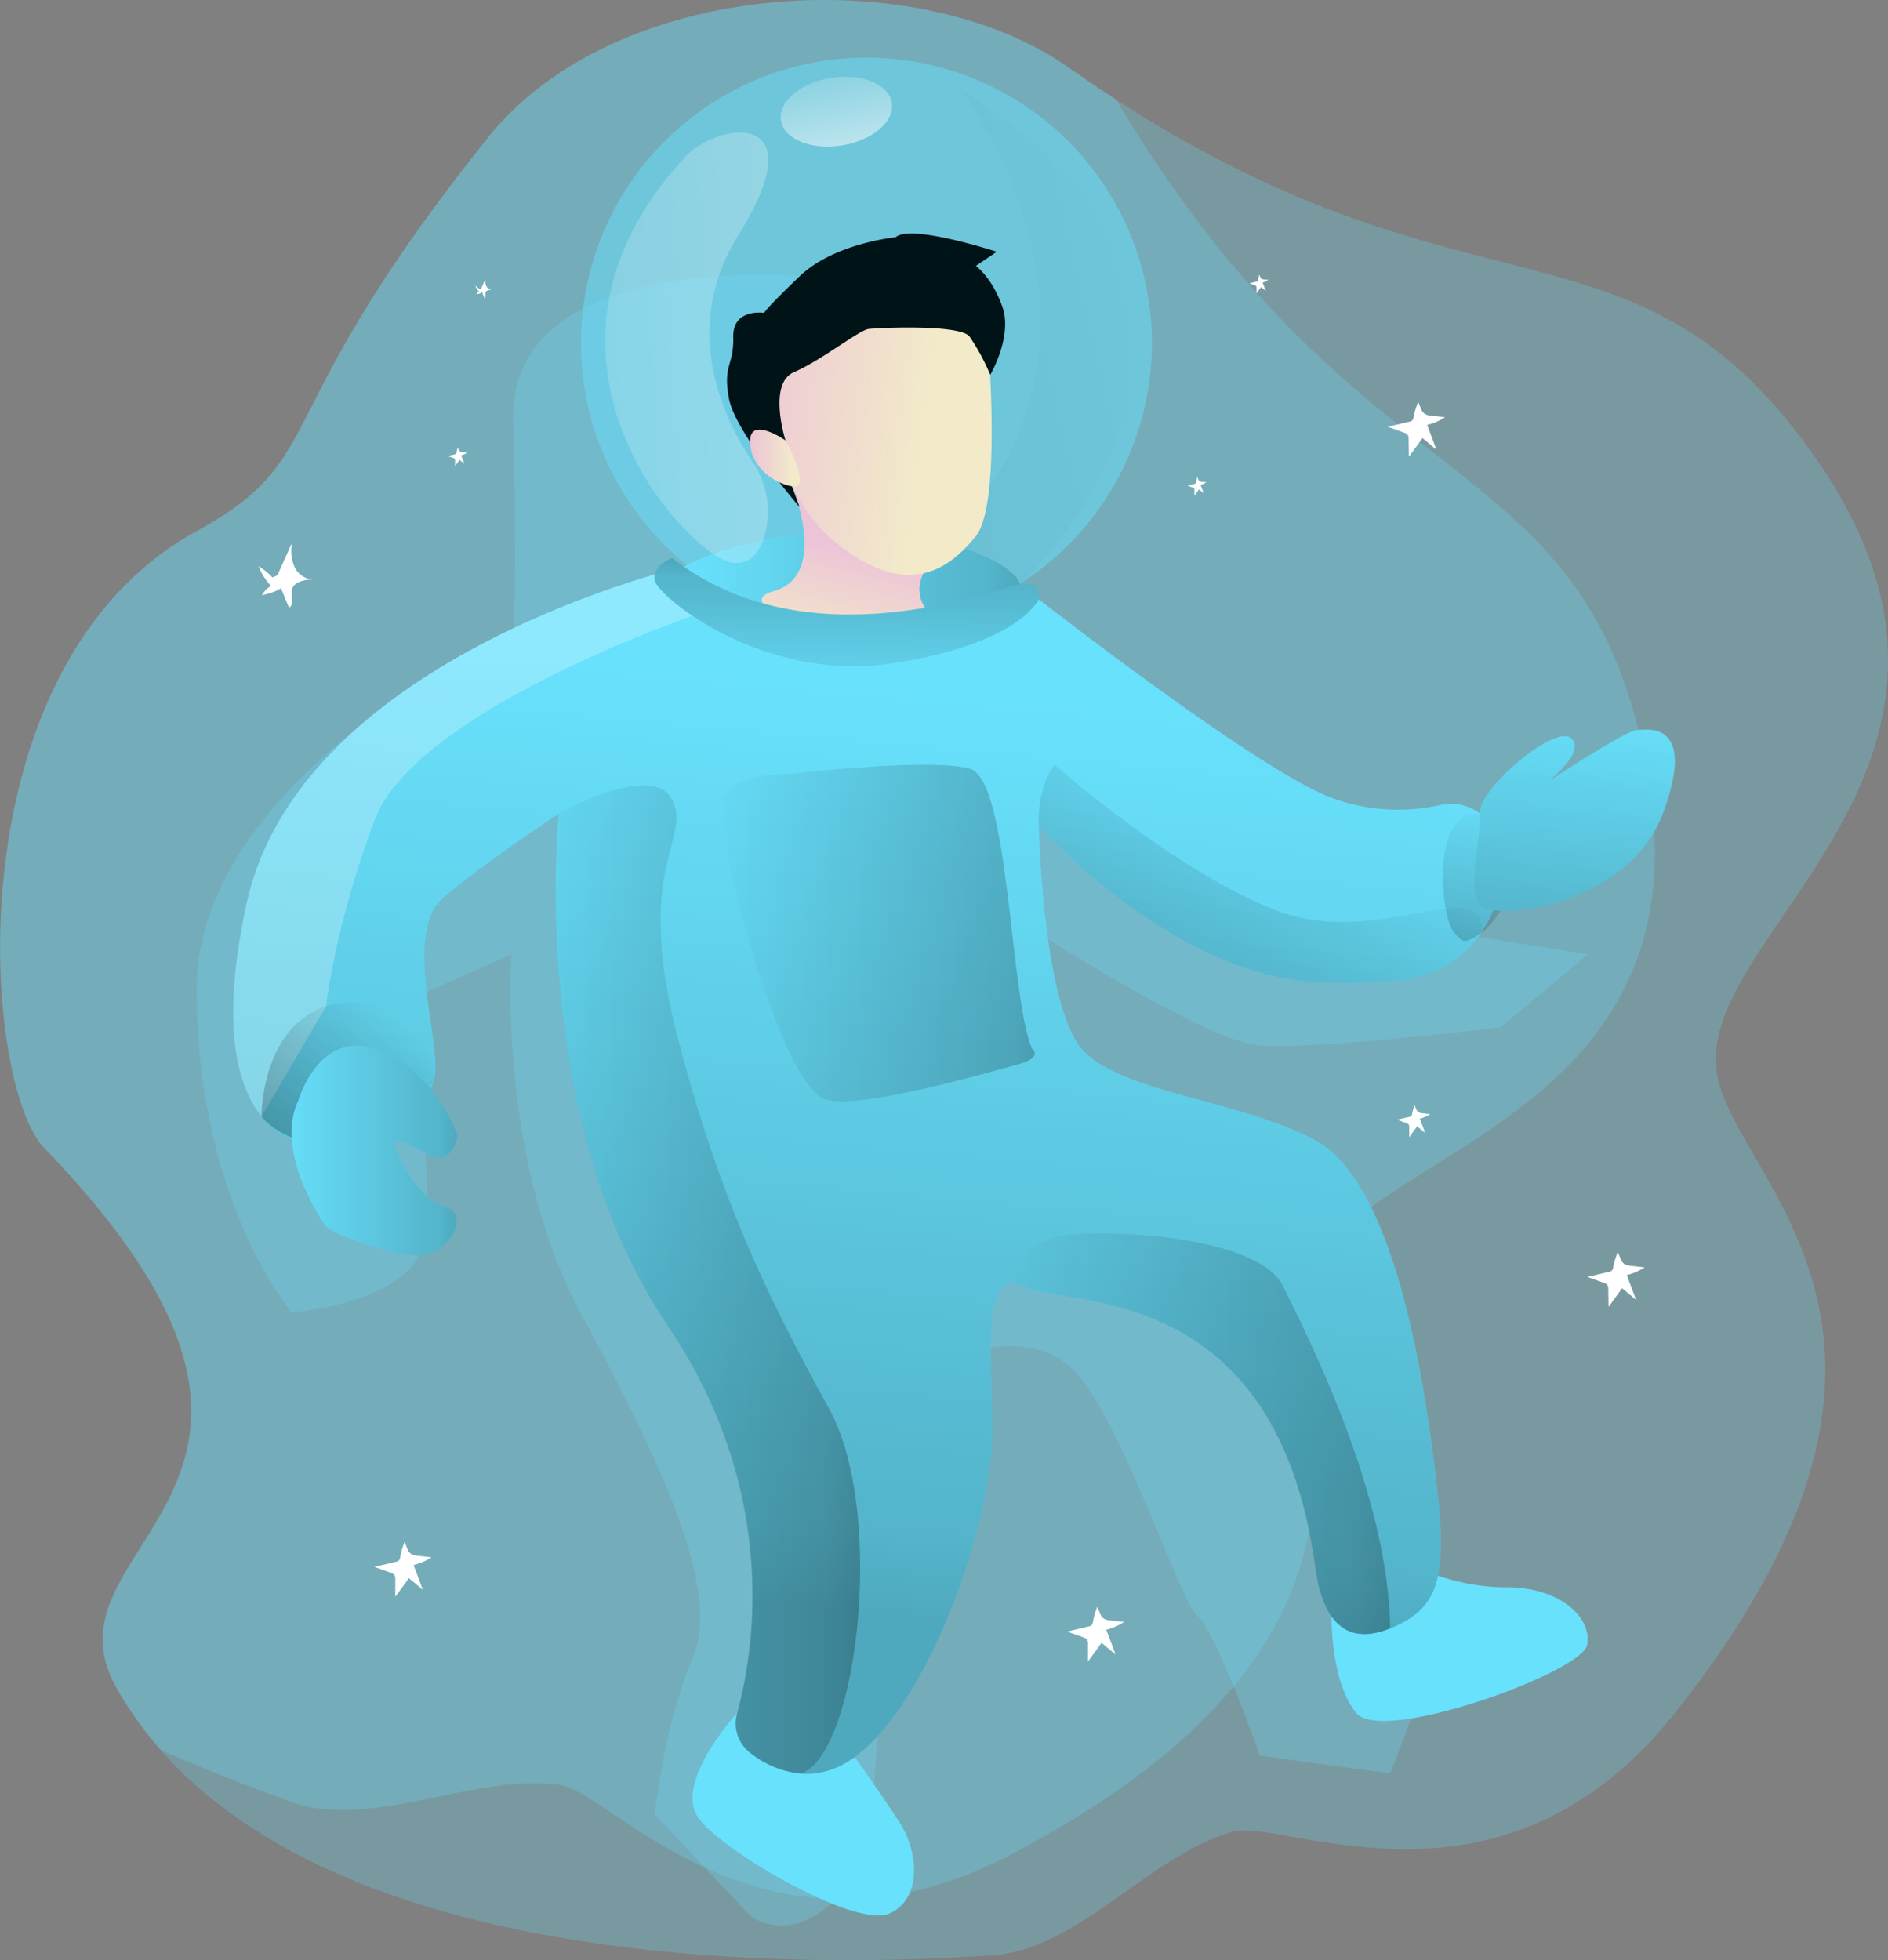 <svg xmlns="http://www.w3.org/2000/svg" xmlns:xlink="http://www.w3.org/1999/xlink" width="632.905" height="657" viewBox="0 0 632.905 657"><rect x="0" y="0" width="632.905" height="657" fill="#808080" stroke="none"/><defs><linearGradient id="a" x1="0.776" y1="0.218" x2="-1.794" y2="1.677" gradientUnits="objectBoundingBox"><stop offset="0" stop-opacity="0"/><stop offset="0.91" stop-opacity="0.8"/><stop offset="1"/></linearGradient><linearGradient id="b" x1="0.522" y1="0.1" x2="0.45" y2="0.866" xlink:href="#a"/><linearGradient id="c" x1="0" y1="0.502" x2="1" y2="0.502" xlink:href="#a"/><linearGradient id="d" x1="0.829" y1="0.144" x2="-1.656" y2="2.733" xlink:href="#a"/><linearGradient id="e" x1="0" y1="0.5" x2="1" y2="0.5" xlink:href="#a"/><linearGradient id="f" x1="-0.001" y1="0.5" x2="0.999" y2="0.5" xlink:href="#a"/><linearGradient id="g" x1="0.574" y1="-0.079" x2="0.382" y2="1.335" xlink:href="#a"/><linearGradient id="h" x1="0.562" y1="-0.131" x2="0.415" y2="1.262" xlink:href="#a"/><linearGradient id="i" x1="0" y1="0.5" x2="1" y2="0.5" xlink:href="#a"/><linearGradient id="j" x1="0" y1="0.5" x2="1" y2="0.5" xlink:href="#a"/><linearGradient id="k" x1="0.724" y1="0.228" x2="-0.07" y2="0.981" xlink:href="#a"/><linearGradient id="l" x1="0.59" y1="0.442" x2="0.41" y2="1.132" gradientUnits="objectBoundingBox"><stop offset="0" stop-color="#ecc4d7"/><stop offset="0.42" stop-color="#efd4d1"/><stop offset="1" stop-color="#f2eac9"/></linearGradient><linearGradient id="m" x1="-0.051" y1="0.373" x2="0.709" y2="0.515" xlink:href="#l"/><linearGradient id="n" x1="-0.006" y1="0.5" x2="0.994" y2="0.5" xlink:href="#l"/><linearGradient id="o" x1="0.412" y1="1.313" x2="0.518" y2="0.06" xlink:href="#a"/><linearGradient id="p" x1="-0.874" y1="0.655" x2="5.819" y2="0.057" gradientUnits="objectBoundingBox"><stop offset="0" stop-color="#fff" stop-opacity="0"/><stop offset="1" stop-color="#fff"/></linearGradient><linearGradient id="q" x1="0.421" y1="-0.67" x2="0.635" y2="2.512" xlink:href="#p"/></defs><g transform="translate(0.02 -0.009)"><path d="M629.725,363.214c6.5,36.5,86.438,87.375-14.178,213.947-58.433,73.509-131.122,34.821-148.425,39.8-27.81,8.007-51.753,39.645-80.618,41.422-32.81,1.953-206.467,13.046-278.473-68.764a121.69,121.69,0,0,1-15.038-21.131C65.2,519,179.568,502.382,68.8,387.645c-20.721-21.483-31.247-161.373,51.128-206.623,45.934-25.193,21.854-37.184,98.019-132.235,42.3-52.73,143.269-59.292,194.593-23.064q8.007,5.664,15.624,10.585c119.834,77.884,174.77,34.431,234.609,120.224C735.263,260.449,621.269,315.854,629.725,363.214Z" transform="translate(-54.13 -2.96)" fill="#68e1fd" opacity="0.27" style="isolation:isolate"/><path d="M492.307,434.145c-8.71,36.032,44.039,114.736-98.937,190.218-83.04,43.844-134.071-20.8-151.862-23.162-28.669-3.906-63.315,15.526-90.461,5.527-7.6-2.793-23.24-8.515-42.965-17.108a121.691,121.691,0,0,1-15.038-21.131C65.253,519,179.618,502.382,68.846,387.645,48.125,366.163,37.6,226.272,119.975,181.022c45.836-25.193,21.756-37.184,97.921-132.235C260.2-3.943,361.165-10.5,412.489,25.723q8.007,5.664,15.624,10.585l.918,1.484C511.8,175.007,584.486,151.2,605.676,258.145,630.244,382.431,503.595,387.372,492.307,434.145Z" transform="translate(-54.082 -2.96)" fill="#68e1fd" opacity="0.27" style="isolation:isolate"/><path d="M221.8,18.43s63.491,81.868-5.644,151.725l25.388,14.061S281.74,146,278.44,107.426,269.671,48.642,221.8,18.43Z" transform="translate(100.297 11.774)" opacity="0.25" fill="url(#a)" style="isolation:isolate"/><path d="M193.945,98.886c1.465,57.046,0,70.5,0,70.5S87.86,218.075,87.86,289.553s31.853,108.37,31.853,108.37,34.45-2.617,42.789-19.1-4.98-84.993-4.98-84.993l35.915-15.936S188.418,345.74,216.5,397.923s47.2,93.469,37.634,115.713S241.4,566.112,241.4,566.112l31.931,33.923s15,12.226,32.478-9.765,6.874-120.419,10.761-125.38,21.873-50.621,21.873-50.621,24.9-12.03,41.4,1.152,37.321,79.173,43.414,84.114S444.353,546.5,444.353,546.5l43.668,5.957,8.945-23.592-39.723-71.439-5.195-68.217-17.87-30.036-71.439-44.352-4.355-51.48s66.244,43.746,85.93,45.152,80.638-6.132,80.638-6.132l29.294-24.471-44.684-7.148L423.3,252.017l-84.817-58.2L288.116,82.754l1.953-32.126S192.48,41.84,193.945,98.886Z" transform="translate(-21.968 41.992)" fill="#68e1fd" opacity="0.27" style="isolation:isolate"/><path d="M187.882,297s-21.971,23.807-12.557,35.622,52.4,36.325,63.471,31.6,10.253-20.506,3.34-31.033-14.764-21.483-14.764-21.483Z" transform="translate(59.148 277.24)" fill="#68e1fd"/><path d="M282.715,288.157s-.43,21.639,8.3,32.263,75.462-13.671,77.318-22.732-8.73-19.178-26.189-19.412a71.011,71.011,0,0,1-28.748-5.859S280.918,270.912,282.715,288.157Z" transform="translate(163.653 253.781)" fill="#68e1fd"/><path d="M345.363,108.692a95.7,95.7,0,1,1-28.028-67.8A95.832,95.832,0,0,1,345.363,108.692Z" transform="translate(40.775 6.466)" fill="#68e1fd" opacity="0.49" style="isolation:isolate"/><path d="M283.7,112.112a95.89,95.89,0,0,1-111.826-6.484s23.435-12.577,60.542-11.464C262.956,95.16,283.7,106.839,283.7,112.112Z" transform="translate(58.091 83.879)" fill="#68e1fd"/><path d="M512.423,223.146h0a36.423,36.423,0,0,1-25.779,15.624,167.836,167.836,0,0,1-29.939.781c-48.453-2.754-92.512-52.339-92.512-52.339s1.328,61.284,15,75.462S431.8,279.2,456.7,292.515c26.7,14.3,36.872,79.876,41.012,116.826,3.281,29.724.742,40.231-15.624,46.871-11.034,4.492-22.029,2.48-25.115-20.311-13.046-96.613-83.079-87.2-97.96-94.289-2.793-1.328-4.882-1.269-6.464-.117-3.672,2.676-4.453,11.288-4.453,21.951,0,9.081.566,19.647.41,29.294-.449,25.76-17.85,80.677-41.969,103.253-7.812,7.382-15.507,9.472-22.186,8.945a32.614,32.614,0,0,1-16.952-7.031,12.323,12.323,0,0,1-4.336-13.1c5.253-18.787,15.233-73.119-23.143-129.93-47.5-70.307-36.677-171.665-36.677-171.665s-25.388,16.62-38.942,28.376.234,50.035-2.89,60.893C154.113,297.71,123,294.526,123,294.526a25.388,25.388,0,0,1-19.334-9.9h0c-8.163-10.116-13.944-30.486-4.98-71.5,16.444-75.169,123.388-106.768,143.992-112.2,2.226-.586,3.437-.859,3.437-.859l111.826,6.406s77.552,61.05,104.151,71.3a64.447,64.447,0,0,0,36.911,2.422A15.624,15.624,0,0,1,517.5,191.41l.352,1.289a36.6,36.6,0,0,1-5.429,30.447Z" transform="translate(-15.961 89.573)" fill="#68e1fd"/><path d="M512.423,223.146h0a36.423,36.423,0,0,1-25.779,15.624,167.836,167.836,0,0,1-29.939.781c-48.453-2.754-92.512-52.339-92.512-52.339s1.328,61.284,15,75.462S431.8,279.2,456.7,292.515c26.7,14.3,36.872,79.876,41.012,116.826,3.281,29.724.742,40.231-15.624,46.871-11.034,4.492-22.029,2.48-25.115-20.311-13.046-96.613-83.079-87.2-97.96-94.289-2.793-1.328-4.882-1.269-6.464-.117-3.672,2.676-4.453,11.288-4.453,21.951,0,9.081.566,19.647.41,29.294-.449,25.76-17.85,80.677-41.969,103.253-7.812,7.382-15.507,9.472-22.186,8.945a32.614,32.614,0,0,1-16.952-7.031,12.323,12.323,0,0,1-4.336-13.1c5.253-18.787,15.233-73.119-23.143-129.93-47.5-70.307-36.677-171.665-36.677-171.665s-25.388,16.62-38.942,28.376.234,50.035-2.89,60.893C154.113,297.71,123,294.526,123,294.526a25.388,25.388,0,0,1-19.334-9.9h0c-8.163-10.116-13.944-30.486-4.98-71.5,16.444-75.169,123.388-106.768,143.992-112.2,2.226-.586,3.437-.859,3.437-.859l111.826,6.406s77.552,61.05,104.151,71.3a64.447,64.447,0,0,0,36.911,2.422A15.624,15.624,0,0,1,517.5,191.41l.352,1.289a36.6,36.6,0,0,1-5.429,30.447Z" transform="translate(-15.961 89.573)" opacity="0.25" fill="url(#b)" style="isolation:isolate"/><path d="M248.157,116.407s-93,31.911-106.632,68.529-16.249,62.4-16.249,62.4l-21.639,36.872h0c-8.163-10.116-13.944-30.486-4.98-71.5C115.1,137.538,222.046,105.939,242.65,100.51Z" transform="translate(-15.99 89.993)" fill="#fff" opacity="0.25" style="isolation:isolate"/><path d="M283.7,112.112a95.89,95.89,0,0,1-111.826-6.484s23.435-12.577,60.542-11.464C262.956,95.16,283.7,106.839,283.7,112.112Z" transform="translate(58.091 83.879)" opacity="0.25" fill="url(#c)" style="isolation:isolate"/><path d="M99,213.289s-.293-36.032,28.845-38.239,28.9,26.092,28.9,26.092-14.8,26.912-38.415,22.049C103.394,220.124,99,213.289,99,213.289Z" transform="translate(-11.352 160.909)" fill="url(#d)"/><path d="M231.584,469.017a32.459,32.459,0,0,1-16.62-6.777,12.694,12.694,0,0,1-4.628-13.534c5.273-18.924,15.077-73.1-23.182-129.755-47.5-70.307-36.677-171.665-36.677-171.665S182,129.4,188.638,142.658,175.69,164.57,190.2,221.226s31.99,90.735,51.109,125.653S250.527,463.373,231.584,469.017Z" transform="translate(36.694 125.494)" opacity="0.25" fill="url(#e)" style="isolation:isolate"/><path d="M199.219,137.416s48.551-5.722,61.753-1.836,13.2,75.4,20.682,93.742c0,0,4.3,2.91-4.921,5.41s-56.636,16.21-65.326,11.21-17.831-30.759-23.045-47.379-13.534-49.9-8.554-55.718S199.219,137.416,199.219,137.416Z" transform="translate(64.195 122.124)" opacity="0.25" fill="url(#f)" style="isolation:isolate"/><path d="M314.073,142.716s-8.3-1.113-11.073,10.116-.293,26.912,2.617,29.841,2.929,4.14,8.945,0S327.646,164,327.646,164,328.9,140.431,314.073,142.716Z" transform="translate(181.9 130.065)" opacity="0.25" fill="url(#g)" style="isolation:isolate"/><path d="M308.976,156.419c.684,7.949-4.453,25.076,0,30.6s49.761.508,61.4-30.6-5-28.416-8.945-28.005-29.294,17.049-29.294,17.049,13.1-10.39,7.285-14.55S308.292,148.451,308.976,156.419Z" transform="translate(186.997 116.361)" fill="#68e1fd"/><path d="M308.976,156.419c.684,7.949-4.453,25.076,0,30.6s49.761.508,61.4-30.6-5-28.416-8.945-28.005-29.294,17.049-29.294,17.049,13.1-10.39,7.285-14.55S308.292,148.451,308.976,156.419Z" transform="translate(186.997 116.361)" opacity="0.25" fill="url(#h)" style="isolation:isolate"/><path d="M106.4,200.906s6.992-24.295,26.4-17.167,27.049,28.162,26.951,29.08-2.168,11.19-10.878,5.6-10.487-3.593-10.273-2.637,7.031,17.87,16.7,20.487.957,16.581-8.359,16.483-29.685-7.011-31.794-10.351S98.7,217.31,106.4,200.906Z" transform="translate(-6.446 168.058)" fill="#68e1fd"/><path d="M106.4,200.906s6.992-24.295,26.4-17.167,27.049,28.162,26.951,29.08-2.168,11.19-10.878,5.6-10.487-3.593-10.273-2.637,7.031,17.87,16.7,20.487.957,16.581-8.359,16.483-29.685-7.011-31.794-10.351S98.7,217.31,106.4,200.906Z" transform="translate(-6.446 168.058)" opacity="0.25" fill="url(#i)" style="isolation:isolate"/><path d="M355.95,347.02c-11.034,4.492-22.029,2.48-25.115-20.311-13.046-96.613-83.079-87.2-97.96-94.289-2.793-1.328-4.882-1.269-6.464-.117,0,0,4.16-14.686,19.666-16.913s65.7,0,74,17.03S355.227,301.575,355.95,347.02Z" transform="translate(110.065 198.784)" opacity="0.25" fill="url(#j)" style="isolation:isolate"/><path d="M380.682,190.583h0A36.423,36.423,0,0,1,354.9,206.207a167.836,167.836,0,0,1-29.939.781c-48.453-2.754-92.512-52.339-92.512-52.339-.625-13.065,5.214-20.408,5.214-20.408s41.774,36.7,75.326,49.136S382.264,169.823,380.682,190.583Z" transform="translate(115.779 122.136)" opacity="0.25" fill="url(#k)" style="isolation:isolate"/><path d="M195.11,86.46s12.343,29.529-5.859,34.938,25.232,15.624,39.059,12.968,13.671-4.648,13.671-4.648a11.112,11.112,0,0,1-3.105-13.671C242.45,107.279,195.11,86.46,195.11,86.46Z" transform="translate(70.473 76.603)" fill="url(#l)"/><path d="M259.651,65.224s6.054,62.3-3.418,74.017-23.436,21.111-47.027,2.07-31.97-69.818-14.94-79.8S241.508,36.535,259.651,65.224Z" transform="translate(70.867 40.501)" fill="url(#m)"/><path d="M235.434,44.3s-20.565,1.953-32.2,13.085-11.874,12.265-11.874,12.265-10.585-1.66-10.37,8.1-3.535,9.159-1.445,20.584,23.689,36.4,23.689,36.4l-9.2-24.8,4.492,2.539s-6.113-19.139,2.832-22.967,21.834-14.042,24.939-14.452,30.564-1.66,33.884,2.5a70.308,70.308,0,0,1,6.953,12.85s7.6-12.85,4.062-22.83-8.886-13.671-8.886-13.671l7.011-4.746S240.433,39.73,235.434,44.3Z" transform="translate(64.794 35.236)" fill="#001316"/><path d="M194.852,80.4s-11.835-8.32-11.991,0,7.656,14.3,14.257,15.35S194.852,80.4,194.852,80.4Z" transform="translate(68.562 67.309)" fill="url(#n)"/><path d="M172.412,98.74s-6.913,2.265-5.859,7.577,36.13,34.157,79.173,27.771,49.547-21.483,49.547-21.483,1.621-6.484-6.445-5.019S217.877,134.4,172.412,98.74Z" transform="translate(52.92 88.306)" fill="#68e1fd"/><path d="M172.412,98.74s-6.913,2.265-5.859,7.577,36.13,34.157,79.173,27.771,49.547-21.483,49.547-21.483,1.621-6.484-6.445-5.019S217.877,134.4,172.412,98.74Z" transform="translate(52.92 88.306)" opacity="0.25" fill="url(#o)" style="isolation:isolate"/><path d="M300.933,77.2a1.472,1.472,0,0,1-1.426,1.387l-7.187,1.7,5.468,1.953a2.656,2.656,0,0,1,1.191.723,2.421,2.421,0,0,1,.332,1.484l.1,5.859,4.55-6.23,4.687,3.906-3.125-8.32a18.123,18.123,0,0,0,5.976-2.6l-4.921-.527c-3.027-.352-2.968-2.265-4.062-4.589A26.872,26.872,0,0,0,300.933,77.2Z" transform="translate(172.875 62.776)" fill="#fff"/><path d="M335.2,223.113a1.8,1.8,0,0,1-.43.937,1.953,1.953,0,0,1-1,.449l-7.187,1.7,5.468,1.953a2.5,2.5,0,0,1,1.191.723,2.421,2.421,0,0,1,.332,1.484l.1,5.859,4.55-6.23,4.687,3.906-3.125-8.32a18.534,18.534,0,0,0,5.976-2.6l-4.922-.547c-3.027-.332-2.969-2.246-4.062-4.57a26.873,26.873,0,0,0-1.582,5.253Z" transform="translate(205.532 201.822)" fill="#fff"/><path d="M126.993,272.873a1.8,1.8,0,0,1-.43.938,1.953,1.953,0,0,1-1,.449l-7.187,1.7,5.468,1.953a2.655,2.655,0,0,1,1.191.723,2.422,2.422,0,0,1,.332,1.484v5.859l4.57-6.23,4.687,3.906-3.125-8.32a18.124,18.124,0,0,0,5.976-2.6l-4.921-.547c-3.027-.332-2.968-2.246-4.062-4.57A25.6,25.6,0,0,0,126.993,272.873Z" transform="translate(7.117 249.242)" fill="#fff"/><path d="M298.92,195.707a1.075,1.075,0,0,1-.234.547,1.25,1.25,0,0,1-.586.273l-4.179.977,3.183,1.172a1.465,1.465,0,0,1,.684.43,1.445,1.445,0,0,1,.2.859v3.4l2.656-3.633,2.715,2.246-1.816-4.824a10.839,10.839,0,0,0,3.476-1.523l-2.871-.312c-1.758-.2-1.719-1.308-2.363-2.656a16.732,16.732,0,0,0-.859,3.047Z" transform="translate(174.399 177.808)" fill="#fff"/><path d="M245.893,283.973a2.187,2.187,0,0,1-.43.937,1.953,1.953,0,0,1-1.016.449l-7.167,1.7,5.468,1.953a2.6,2.6,0,0,1,1.191.723,2.422,2.422,0,0,1,.332,1.484v5.859l4.57-6.23,4.687,3.906-3.125-8.32a18.534,18.534,0,0,0,5.976-2.6l-4.941-.547c-3.008-.332-2.949-2.246-4.043-4.57a25.6,25.6,0,0,0-1.5,5.253Z" transform="translate(120.424 259.82)" fill="#fff"/><path d="M271.48,51.936a.858.858,0,0,1-.137.332,1.132,1.132,0,0,1-.351.156l-2.422.566,1.855.684a.859.859,0,0,1,.391.254.82.82,0,0,1,.117.488v1.953l1.543-2.109,1.6,1.289L273,52.737a6.288,6.288,0,0,0,1.953-.879l-1.66-.176c-1.035-.117-1.016-.762-1.387-1.562A10.4,10.4,0,0,0,271.48,51.936Z" transform="translate(150.242 41.973)" fill="#fff"/><path d="M260.83,86.676a.683.683,0,0,1-.156.313.879.879,0,0,1-.332.156l-2.422.566,1.836.684a.82.82,0,0,1,.41.254.86.86,0,0,1,.117.488v1.953l1.543-2.109,1.582,1.289-1.055-2.812a6.054,6.054,0,0,0,1.953-.879l-1.68-.176c-1.016-.117-1-.762-1.367-1.562a8.706,8.706,0,0,0-.43,1.836Z" transform="translate(140.093 75.06)" fill="#fff"/><path d="M133.879,81.567a.781.781,0,0,1-.156.312.664.664,0,0,1-.332.156l-2.441.566,1.953.684a.82.82,0,0,1,.41.254,1.074,1.074,0,0,1,.117.508V86l1.523-2.09,1.582,1.308-1.055-2.832a6.054,6.054,0,0,0,1.953-.879l-1.68-.176c-1.016-.117-1-.762-1.367-1.543A8.535,8.535,0,0,0,133.879,81.567Z" transform="translate(19.095 70.247)" fill="#fff"/><path d="M104.8,107.057l4.9-10.937a13.847,13.847,0,0,0,.879,8.163,7.128,7.128,0,0,0,6.679,4.121c-3.125,0-7.187.7-7.656,3.769-.293,1.953.957,4.843-.918,5.683l-2.656-6.464a18.846,18.846,0,0,1-6.367,2.285,7.616,7.616,0,0,1,3.027-3.066,21.112,21.112,0,0,1-4.2-6.6,19.529,19.529,0,0,1,4.629,3.73" transform="translate(-11.838 85.809)" fill="#fff"/><path d="M137.662,54.081l1.465-3.261a3.906,3.906,0,0,0,.254,2.422,2.129,2.129,0,0,0,1.953,1.23c-.937,0-2.148.215-2.285,1.133,0,.605.293,1.445-.273,1.68l-.781-1.953a5.957,5.957,0,0,1-1.953.684,2.148,2.148,0,0,1,.9-.918,6.5,6.5,0,0,1-1.25-1.953,6.308,6.308,0,0,1,1.367,1.113" transform="translate(23.612 42.64)" fill="#fff"/><path d="M200.632,169.858c6.347.84,9.472-3.906,10.976-9.765a29.763,29.763,0,0,0-4.316-24.119c-9.081-13.456-24.51-44.039-4.668-75.873,26.58-42.633-6.777-37.907-17.577-26.443C122.611,100.313,185.809,167.905,200.632,169.858Z" transform="translate(44.874 18.73)" fill="url(#p)" style="isolation:isolate"/><ellipse cx="18.846" cy="11.464" rx="18.846" ry="11.464" transform="matrix(0.987, -0.158, 0.158, 0.987, 259.942, 29.1)" fill="url(#q)" style="isolation:isolate"/></g></svg>